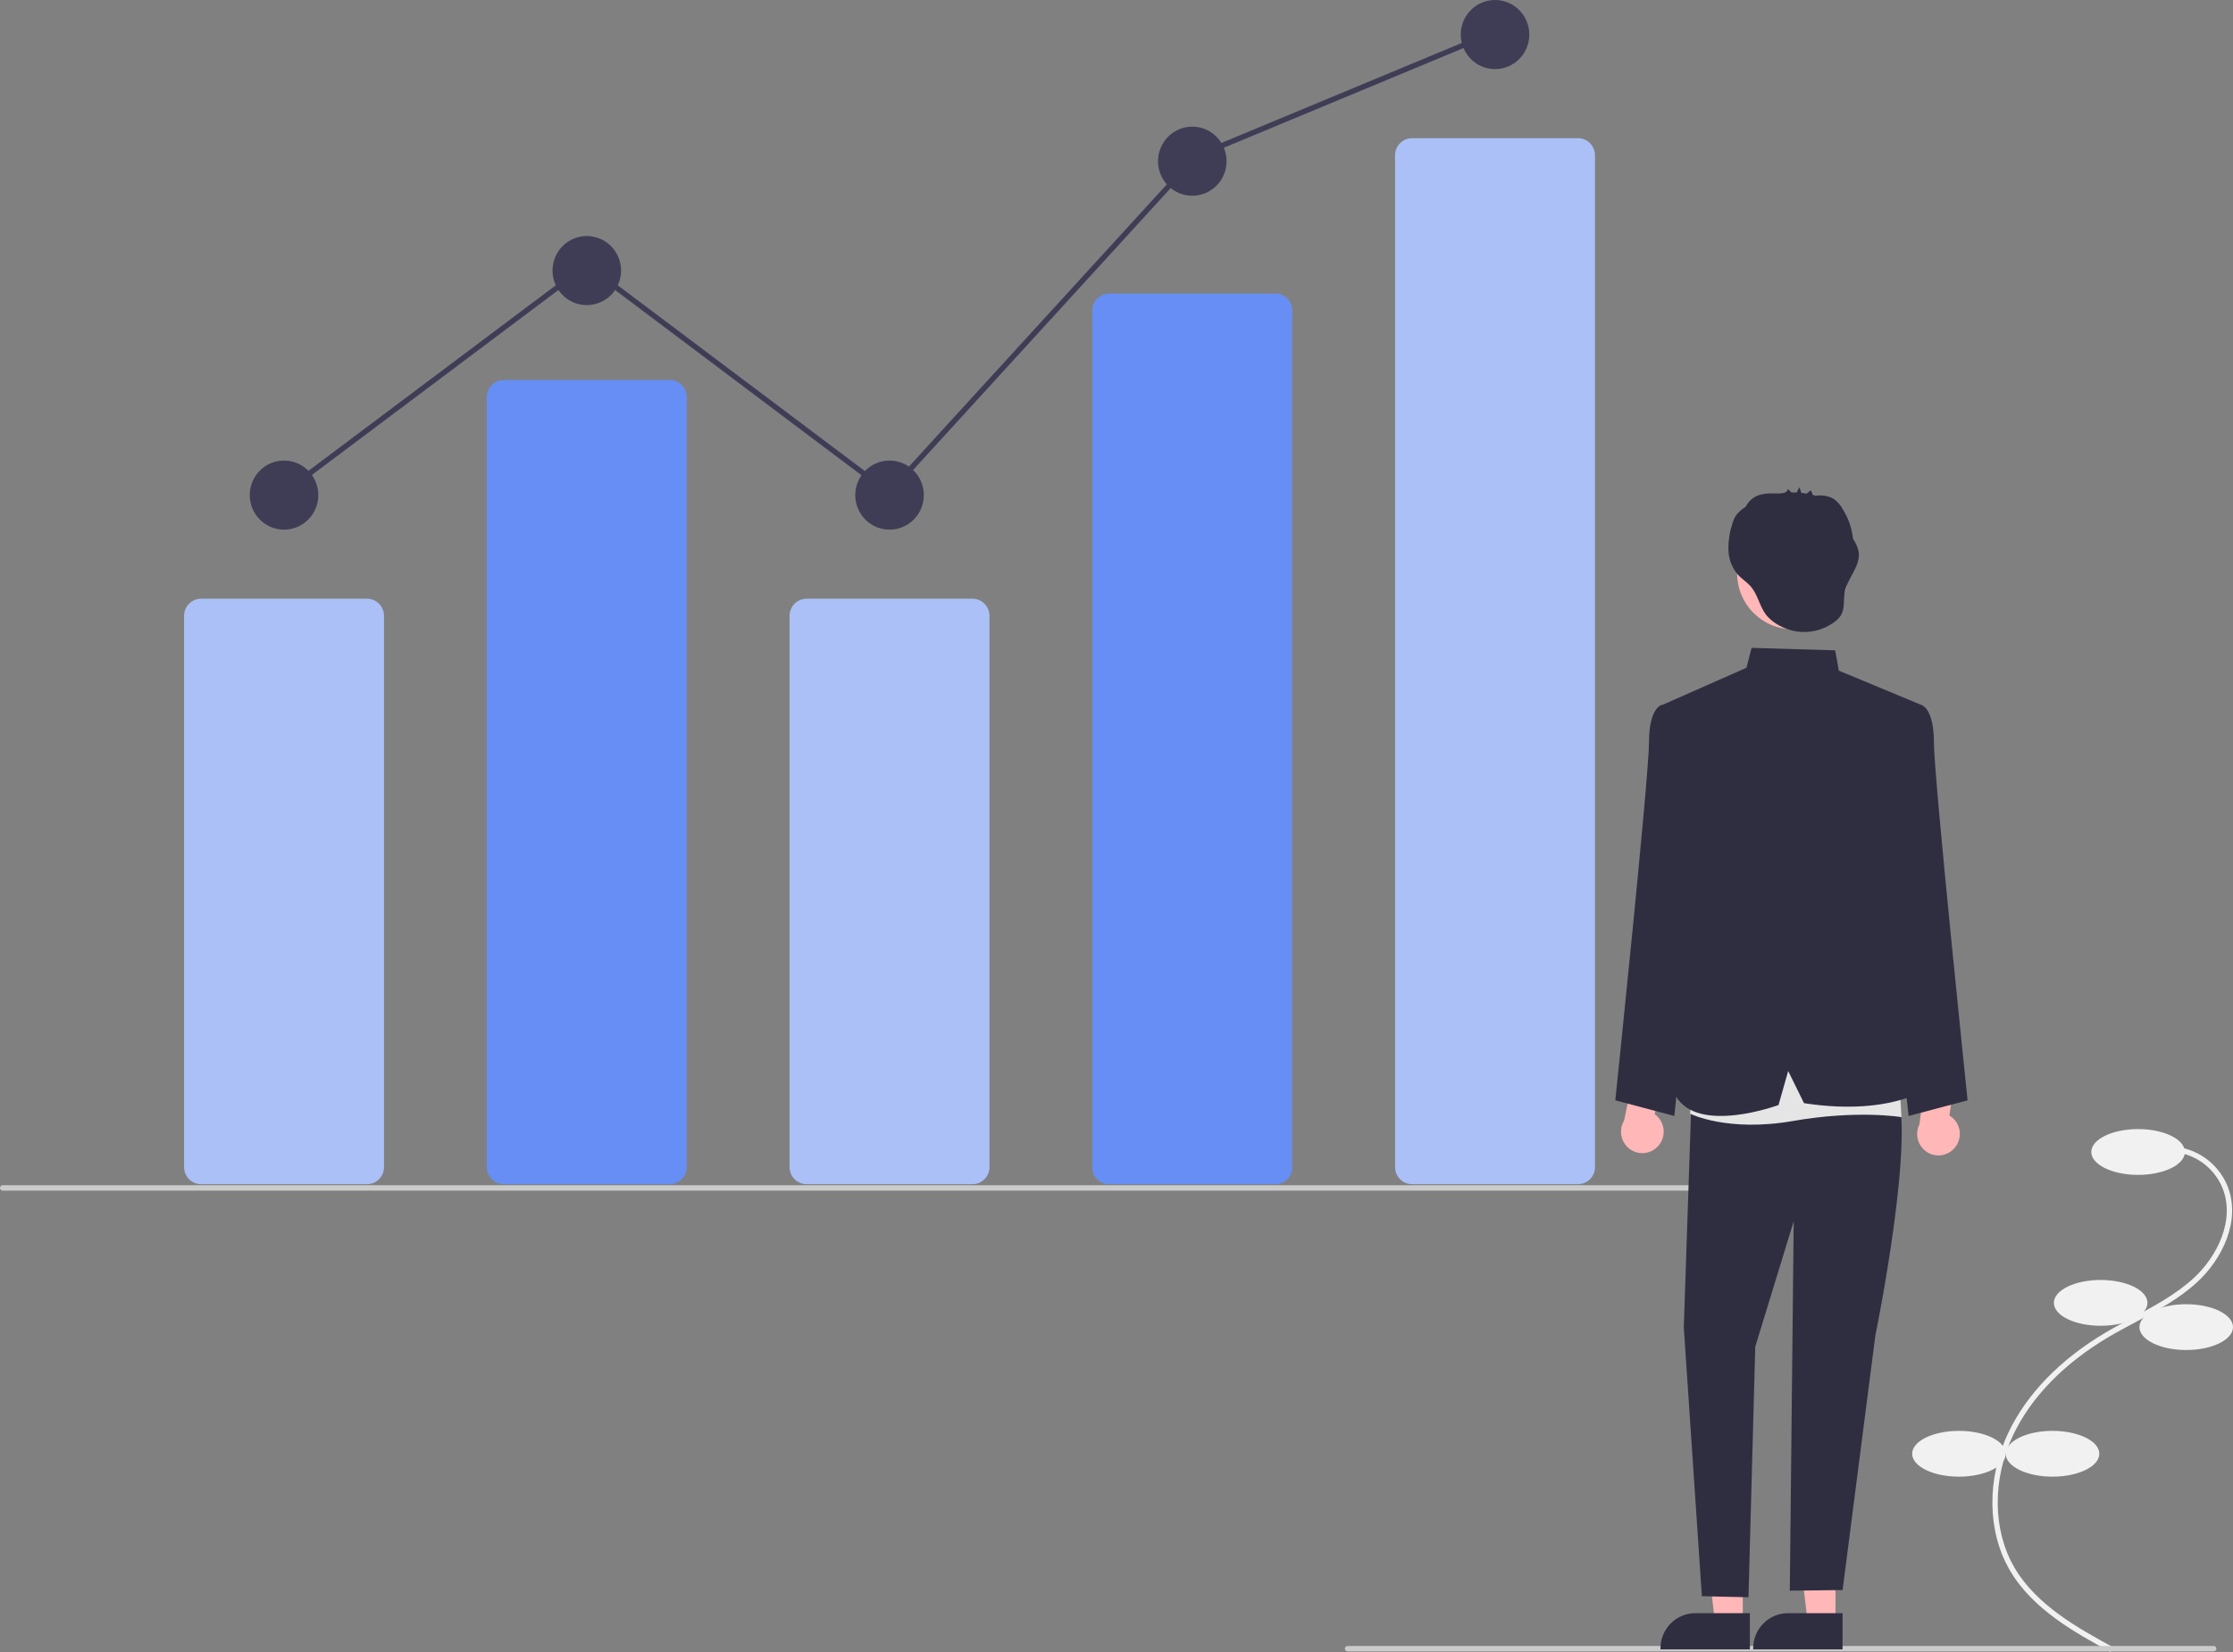 <svg width="100" height="74" viewBox="0 0 100 74" fill="none" xmlns="http://www.w3.org/2000/svg">
<rect x="0" y="0" width="100" height="74" fill="#808080" stroke="none"/>
<g clip-path="url(#clip0_315_158)">
<path d="M94.519 74L94.633 73.788C93.106 72.955 91.206 71.919 90.213 70.219C89.234 68.543 89.213 66.267 90.156 64.279C90.958 62.588 92.433 61.072 94.419 59.896C94.811 59.664 95.222 59.445 95.62 59.232C96.582 58.718 97.576 58.187 98.396 57.433C99.525 56.395 100.38 54.653 99.743 53.101C99.534 52.606 99.191 52.18 98.753 51.871C98.315 51.563 97.801 51.384 97.267 51.355L97.254 51.596C97.743 51.622 98.214 51.786 98.615 52.069C99.016 52.351 99.33 52.742 99.522 53.195C100.114 54.637 99.302 56.274 98.235 57.255C97.437 57.988 96.457 58.512 95.508 59.019C95.108 59.233 94.694 59.454 94.298 59.688C92.27 60.888 90.763 62.44 89.94 64.175C88.963 66.234 88.988 68.597 90.007 70.341C91.033 72.1 92.966 73.153 94.519 74Z" fill="#F1F1F1"/>
<path d="M95.75 52.628C96.907 52.628 97.845 52.168 97.845 51.602C97.845 51.035 96.907 50.576 95.75 50.576C94.592 50.576 93.654 51.035 93.654 51.602C93.654 52.168 94.592 52.628 95.75 52.628Z" fill="#F1F1F1"/>
<path d="M94.073 59.387C95.231 59.387 96.169 58.927 96.169 58.361C96.169 57.794 95.231 57.335 94.073 57.335C92.916 57.335 91.978 57.794 91.978 58.361C91.978 58.927 92.916 59.387 94.073 59.387Z" fill="#F1F1F1"/>
<path d="M97.905 60.473C99.062 60.473 100 60.013 100 59.447C100 58.88 99.062 58.421 97.905 58.421C96.748 58.421 95.81 58.88 95.81 59.447C95.81 60.013 96.748 60.473 97.905 60.473Z" fill="#F1F1F1"/>
<path d="M91.918 66.146C93.076 66.146 94.013 65.686 94.013 65.12C94.013 64.553 93.076 64.094 91.918 64.094C90.761 64.094 89.823 64.553 89.823 65.12C89.823 65.686 90.761 66.146 91.918 66.146Z" fill="#F1F1F1"/>
<path d="M87.728 66.146C88.885 66.146 89.823 65.686 89.823 65.12C89.823 64.553 88.885 64.094 87.728 64.094C86.57 64.094 85.632 64.553 85.632 65.12C85.632 65.686 86.57 66.146 87.728 66.146Z" fill="#F1F1F1"/>
<path d="M16.437 53.045H9.003C8.801 53.045 8.608 52.964 8.466 52.82C8.324 52.677 8.244 52.482 8.243 52.279V27.585C8.244 27.382 8.324 27.187 8.466 27.044C8.608 26.9 8.801 26.82 9.003 26.819H16.437C16.639 26.82 16.832 26.9 16.974 27.044C17.116 27.187 17.197 27.382 17.197 27.585V52.279C17.197 52.482 17.116 52.677 16.974 52.82C16.832 52.964 16.639 53.045 16.437 53.045Z" fill="#AAC0F6"/>
<path d="M29.995 53.045H22.561C22.359 53.045 22.166 52.964 22.024 52.821C21.882 52.677 21.802 52.483 21.801 52.279V17.785C21.802 17.582 21.882 17.388 22.024 17.244C22.166 17.101 22.359 17.02 22.561 17.02H29.995C30.197 17.02 30.39 17.101 30.532 17.244C30.674 17.388 30.754 17.582 30.755 17.785V52.279C30.754 52.483 30.674 52.677 30.532 52.821C30.39 52.964 30.197 53.045 29.995 53.045Z" fill="#678EF4"/>
<path d="M43.553 53.045H36.118C35.917 53.045 35.724 52.964 35.582 52.82C35.44 52.677 35.359 52.482 35.359 52.279V27.585C35.359 27.382 35.44 27.187 35.582 27.044C35.724 26.9 35.917 26.82 36.118 26.819H43.553C43.754 26.82 43.947 26.9 44.09 27.044C44.232 27.187 44.312 27.382 44.312 27.585V52.279C44.312 52.482 44.232 52.677 44.09 52.82C43.947 52.964 43.754 53.045 43.553 53.045Z" fill="#AAC0F6"/>
<path d="M57.111 53.045H49.676C49.48 53.049 49.289 52.975 49.147 52.838C49.005 52.701 48.922 52.513 48.917 52.314V13.883C48.922 13.684 49.005 13.496 49.147 13.359C49.289 13.222 49.48 13.148 49.676 13.152H57.111C57.308 13.148 57.498 13.222 57.64 13.359C57.783 13.496 57.865 13.684 57.87 13.883V52.314C57.865 52.513 57.783 52.701 57.64 52.838C57.498 52.975 57.308 53.049 57.111 53.045Z" fill="#678EF4"/>
<path d="M70.669 53.045H63.234C63.033 53.045 62.84 52.964 62.698 52.821C62.555 52.677 62.475 52.483 62.475 52.28V6.955C62.475 6.752 62.555 6.557 62.698 6.414C62.84 6.27 63.033 6.189 63.234 6.189H70.669C70.87 6.189 71.063 6.27 71.206 6.414C71.348 6.557 71.428 6.752 71.428 6.955V52.28C71.428 52.483 71.348 52.677 71.206 52.821C71.063 52.964 70.87 53.045 70.669 53.045Z" fill="#AAC0F6"/>
<path d="M12.72 23.725C13.568 23.725 14.255 23.032 14.255 22.178C14.255 21.323 13.568 20.63 12.72 20.63C11.872 20.63 11.185 21.323 11.185 22.178C11.185 23.032 11.872 23.725 12.72 23.725Z" fill="#3F3D56"/>
<path d="M26.278 13.668C27.125 13.668 27.813 12.975 27.813 12.12C27.813 11.266 27.125 10.573 26.278 10.573C25.43 10.573 24.743 11.266 24.743 12.12C24.743 12.975 25.43 13.668 26.278 13.668Z" fill="#3F3D56"/>
<path d="M39.836 23.725C40.684 23.725 41.371 23.032 41.371 22.178C41.371 21.323 40.684 20.63 39.836 20.63C38.988 20.63 38.301 21.323 38.301 22.178C38.301 23.032 38.988 23.725 39.836 23.725Z" fill="#3F3D56"/>
<path d="M53.394 8.768C54.241 8.768 54.929 8.075 54.929 7.221C54.929 6.366 54.241 5.673 53.394 5.673C52.546 5.673 51.859 6.366 51.859 7.221C51.859 8.075 52.546 8.768 53.394 8.768Z" fill="#3F3D56"/>
<path d="M66.952 3.095C67.799 3.095 68.487 2.402 68.487 1.547C68.487 0.693 67.799 0 66.952 0C66.104 0 65.417 0.693 65.417 1.547C65.417 2.402 66.104 3.095 66.952 3.095Z" fill="#3F3D56"/>
<path d="M79.381 53.333H0.12C0.088 53.333 0.058 53.32 0.035 53.297C0.013 53.275 0 53.244 0 53.212C0 53.18 0.013 53.149 0.035 53.126C0.058 53.104 0.088 53.091 0.12 53.091H79.381C79.413 53.091 79.443 53.104 79.466 53.126C79.488 53.149 79.501 53.18 79.501 53.212C79.501 53.244 79.488 53.275 79.466 53.297C79.443 53.32 79.413 53.333 79.381 53.333Z" fill="#CBCBCB"/>
<path d="M99.136 73.972H60.344C60.312 73.972 60.282 73.959 60.259 73.936C60.237 73.914 60.224 73.883 60.224 73.851C60.224 73.819 60.237 73.788 60.259 73.766C60.282 73.743 60.312 73.731 60.344 73.731H99.136C99.168 73.731 99.199 73.743 99.221 73.766C99.243 73.788 99.256 73.819 99.256 73.851C99.256 73.883 99.243 73.914 99.221 73.936C99.199 73.959 99.168 73.972 99.136 73.972Z" fill="#CBCBCB"/>
<path d="M74.225 51.37C74.323 51.272 74.399 51.153 74.447 51.021C74.495 50.89 74.513 50.75 74.502 50.61C74.49 50.471 74.448 50.336 74.379 50.214C74.309 50.093 74.215 49.989 74.101 49.908L74.572 47.773L73.355 47.168L72.732 50.193C72.61 50.394 72.567 50.633 72.609 50.865C72.65 51.097 72.775 51.305 72.959 51.45C73.144 51.595 73.374 51.667 73.607 51.653C73.84 51.638 74.06 51.538 74.225 51.37Z" fill="#FFB7B7"/>
<path d="M87.537 51.417C87.627 51.311 87.694 51.187 87.731 51.052C87.769 50.917 87.777 50.776 87.754 50.638C87.732 50.5 87.68 50.368 87.601 50.253C87.523 50.137 87.421 50.04 87.301 49.969L87.607 47.804L86.347 47.296L85.958 50.36C85.852 50.57 85.827 50.812 85.887 51.04C85.946 51.267 86.087 51.465 86.281 51.596C86.476 51.726 86.711 51.78 86.943 51.747C87.174 51.714 87.385 51.597 87.537 51.417Z" fill="#FFB7B7"/>
<path d="M78.047 72.67L76.806 72.67L76.216 67.843L78.048 67.843L78.047 72.67Z" fill="#FFB7B7"/>
<path d="M78.364 73.883L74.361 73.883V73.832C74.361 73.415 74.525 73.016 74.818 72.721C75.11 72.427 75.506 72.261 75.919 72.261L78.364 72.261L78.364 73.883Z" fill="#2F2E41"/>
<path d="M82.199 72.67L80.957 72.67L80.367 67.843L82.199 67.843L82.199 72.67Z" fill="#FFB7B7"/>
<path d="M82.515 73.883L78.513 73.883V73.832C78.513 73.415 78.677 73.016 78.969 72.721C79.261 72.427 79.657 72.261 80.071 72.261L82.515 72.261L82.515 73.883Z" fill="#2F2E41"/>
<path d="M84.698 32.061L86.037 31.574C86.037 31.574 86.605 31.696 86.605 33.249C86.605 34.802 88.114 49.288 88.114 49.288L85.473 49.989L83.981 36.245L84.698 32.061Z" fill="#2F2E41"/>
<path d="M75.754 32.061L74.415 31.574C74.415 31.574 73.847 31.696 73.847 33.249C73.847 34.802 72.338 49.288 72.338 49.288L74.979 49.989L76.471 36.245L75.754 32.061Z" fill="#2F2E41"/>
<path d="M75.771 48.582L75.405 59.463L76.215 71.5L78.302 71.548L78.606 60.32L80.327 54.706L80.153 71.253L82.517 71.225L83.981 59.841C83.981 59.841 85.913 50.419 84.842 48.582L79.905 46.927L75.771 48.582Z" fill="#2F2E41"/>
<path d="M75.811 47.271L75.692 49.889C75.692 49.889 77.358 50.724 80.285 50.215C83.213 49.706 85.159 50.042 85.159 50.042L84.934 46.705L75.811 47.271Z" fill="#E5E5E5"/>
<path d="M74.362 31.613L78.212 29.912L78.441 29.021L82.186 29.131L82.348 30.041L86.037 31.574L84.412 37.271L84.578 41.278L86.605 48.582C86.605 48.582 84.895 50.045 80.789 49.416L80.08 47.976L79.647 49.498C79.647 49.498 76.046 50.834 75.047 49.096L75.771 36.537L74.362 31.613Z" fill="#2F2E41"/>
<path d="M80.28 28.185C81.653 28.185 82.766 27.062 82.766 25.678C82.766 24.293 81.653 23.171 80.28 23.171C78.906 23.171 77.793 24.293 77.793 25.678C77.793 27.062 78.906 28.185 80.28 28.185Z" fill="#FFB7B7"/>
<path d="M83.234 24.706C83.19 24.502 83.105 24.31 82.983 24.14C82.935 23.672 82.78 23.221 82.53 22.823C82.433 22.637 82.294 22.475 82.124 22.351C81.931 22.238 81.71 22.183 81.486 22.191C81.446 22.19 81.373 22.202 81.307 22.205C81.265 22.192 81.223 22.18 81.18 22.169C81.155 22.114 81.106 21.952 81.093 21.963L80.907 22.111C80.829 22.097 80.75 22.087 80.671 22.078C80.642 21.995 80.614 21.913 80.585 21.83C80.538 21.904 80.497 21.982 80.463 22.062C80.384 22.058 80.305 22.057 80.226 22.058L80.069 21.905C80.06 21.948 80.038 21.987 80.007 22.017C79.977 22.048 79.938 22.069 79.895 22.077C79.823 22.084 79.751 22.094 79.679 22.106C79.673 22.106 79.667 22.106 79.661 22.106C79.273 22.096 78.856 22.078 78.532 22.293C78.38 22.398 78.257 22.539 78.172 22.704C78.133 22.732 78.093 22.759 78.055 22.787C77.924 22.877 77.812 22.989 77.722 23.12C77.657 23.232 77.607 23.353 77.575 23.479C77.451 23.859 77.394 24.257 77.405 24.657C77.418 25.059 77.569 25.444 77.831 25.747C77.998 25.927 78.209 26.06 78.376 26.24C78.718 26.61 78.783 27.127 79.076 27.519C79.386 27.933 79.952 28.206 80.45 28.285C80.748 28.33 81.053 28.315 81.347 28.242C81.64 28.168 81.916 28.036 82.159 27.855C82.275 27.773 82.374 27.668 82.45 27.547C82.622 27.246 82.549 26.868 82.613 26.527C82.733 25.887 83.339 25.349 83.234 24.706Z" fill="#2F2E41"/>
<path d="M12.638 22.274L12.495 22.081L26.278 11.737L39.792 21.898L53.491 6.905L53.516 6.895L66.81 1.363L66.902 1.586L53.631 7.107L39.822 22.222L26.278 12.038L12.638 22.274Z" fill="#3F3D56"/>
</g>
<defs>
<clipPath id="clip0_315_158">
<rect width="100" height="74" fill="white"/>
</clipPath>
</defs>
</svg>
